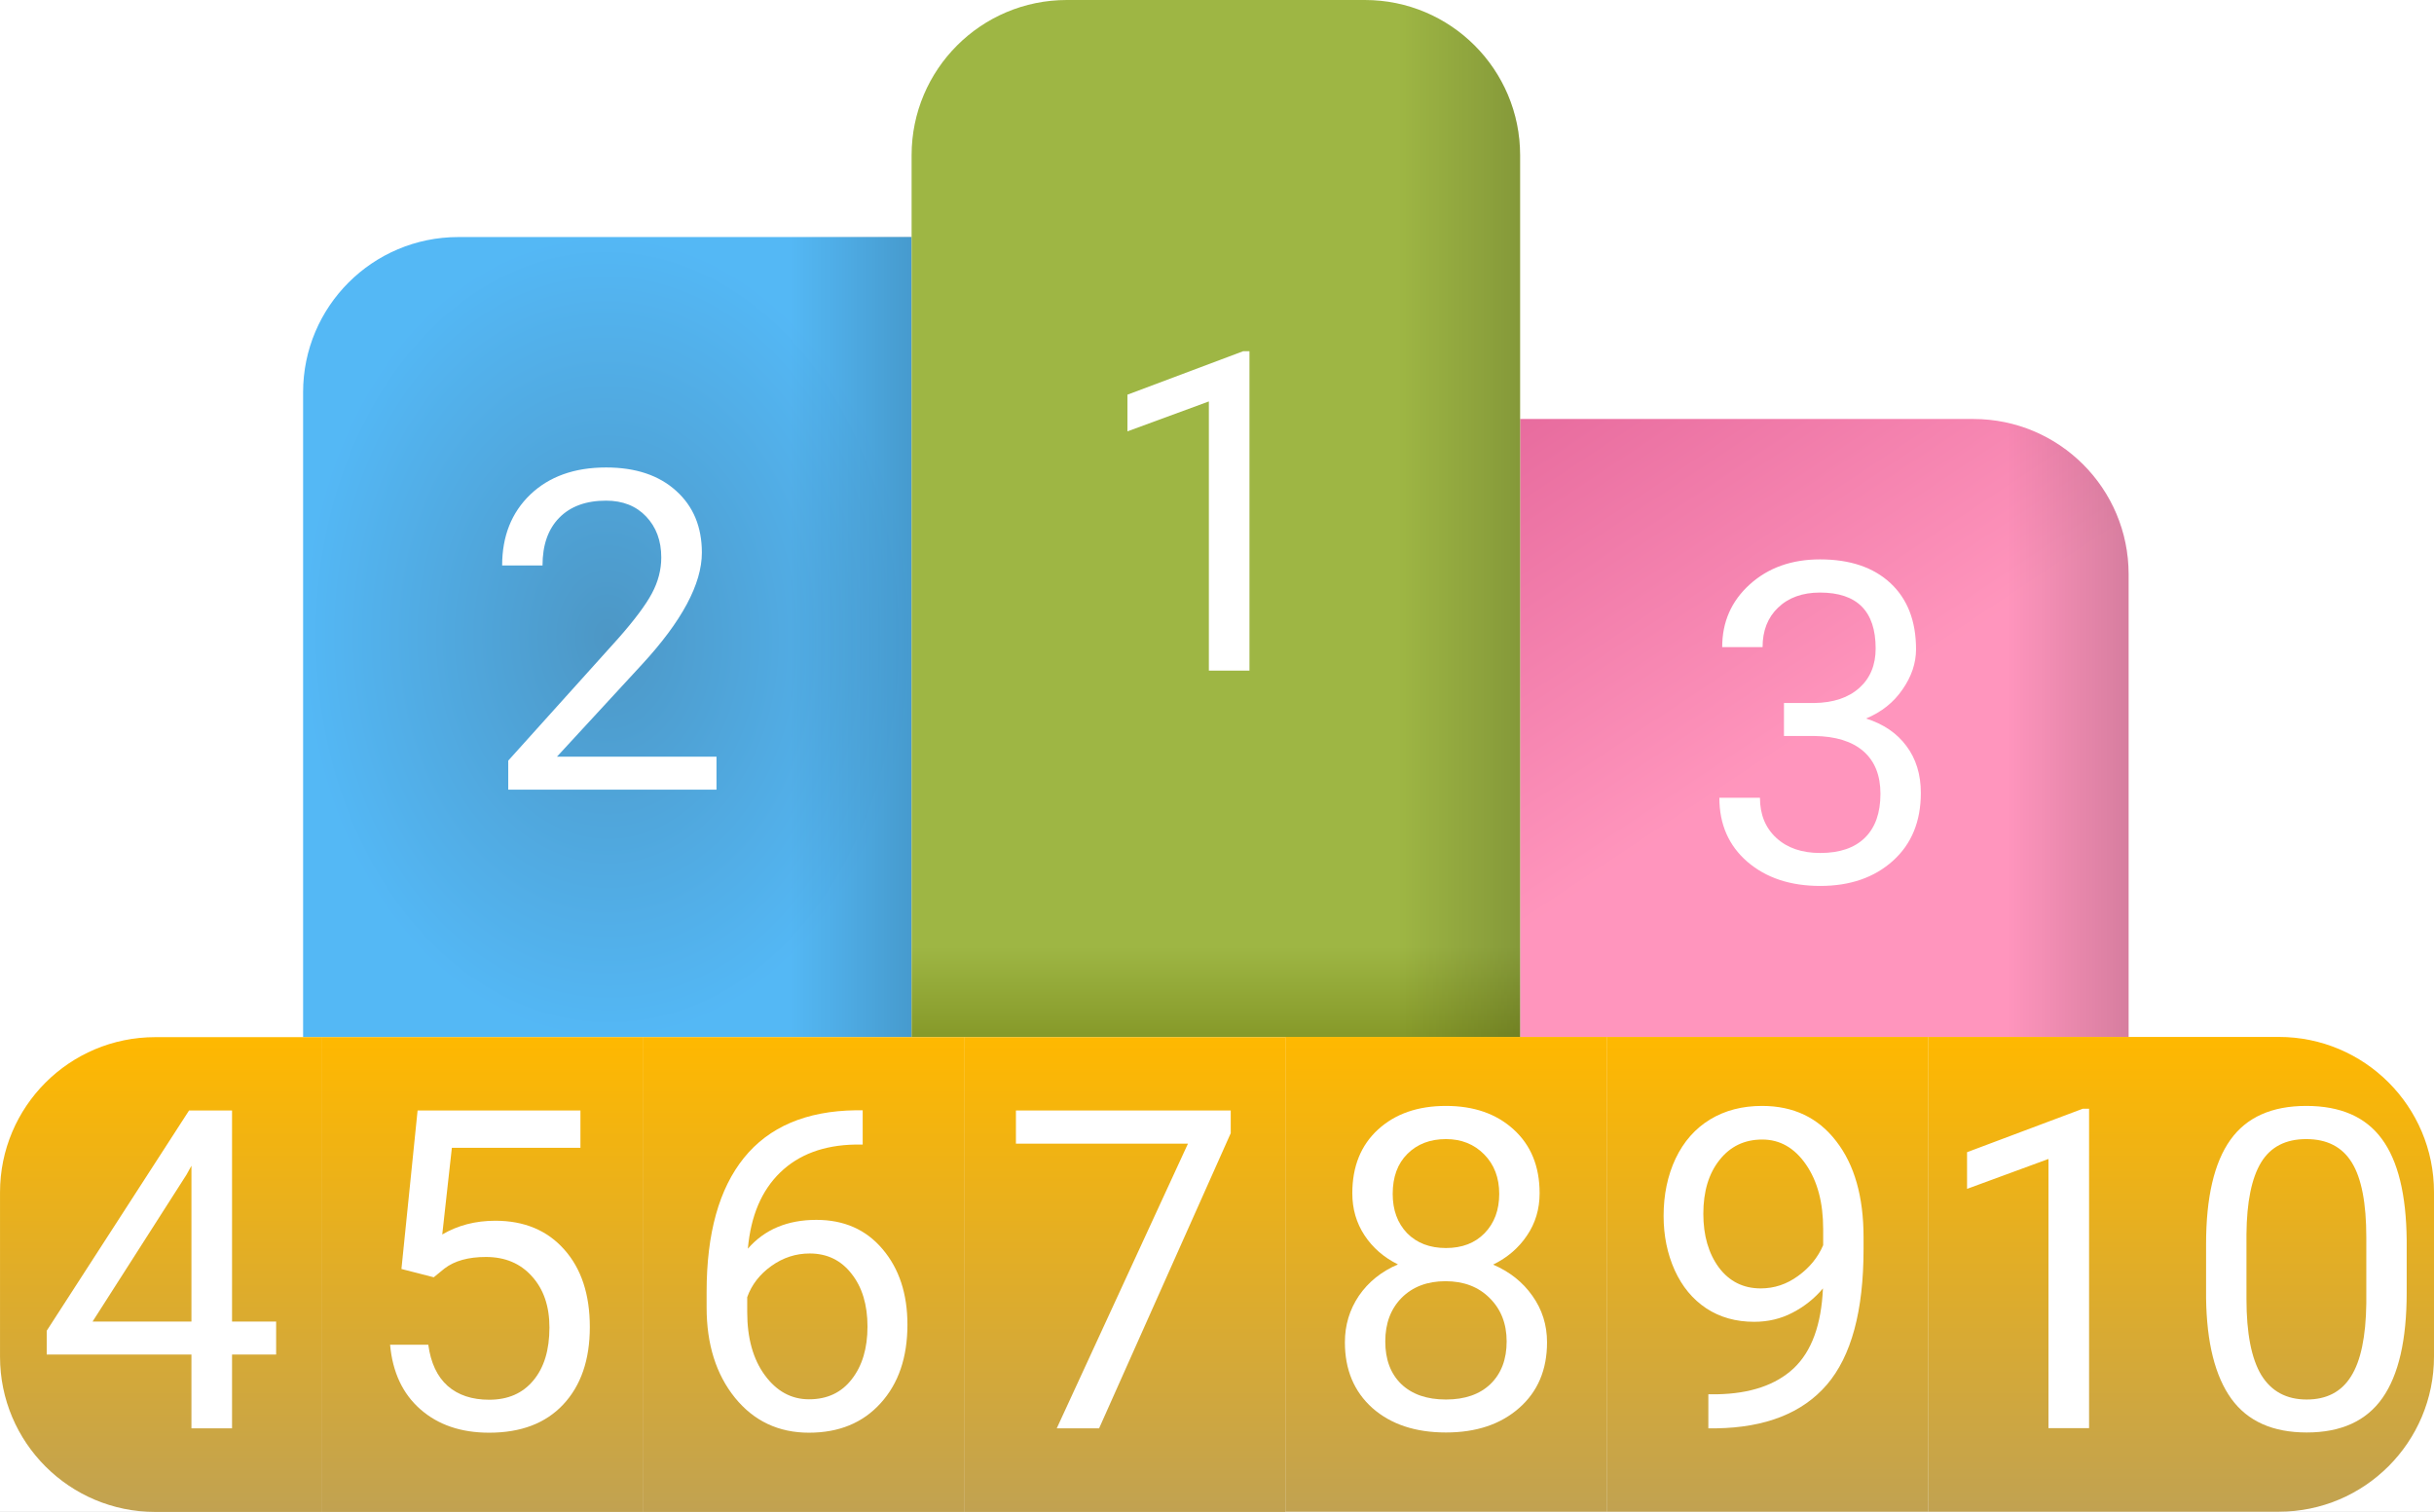 <svg width="784" height="487" viewBox="0 0 784 487" fill="none" xmlns="http://www.w3.org/2000/svg">
<rect x="0" y="0" width="784" height="487" fill="#333333" stroke="none"/>
<g clip-path="url(#clip0)">
<rect width="784" height="487" fill="white"/>
<path d="M489.63 134.96H635.63C663.244 134.96 685.63 157.346 685.63 184.96V334.071H489.63V134.96Z" fill="url(#paint0_linear)" fill-opacity="0.8"/>
<path d="M489.63 134.96H635.63C663.244 134.96 685.63 157.346 685.63 184.96V334.071H489.63V134.96Z" fill="url(#paint1_linear)" fill-opacity="0.8"/>
<path d="M574.622 226.444H584.396C590.536 226.35 595.365 224.733 598.88 221.593C602.396 218.452 604.154 214.21 604.154 208.866C604.154 196.866 598.177 190.866 586.224 190.866C580.599 190.866 576.099 192.483 572.724 195.718C569.396 198.905 567.732 203.147 567.732 208.444H554.724C554.724 200.335 557.677 193.608 563.583 188.264C569.536 182.874 577.083 180.179 586.224 180.179C595.88 180.179 603.45 182.733 608.935 187.843C614.419 192.952 617.161 200.054 617.161 209.147C617.161 213.6 615.708 217.913 612.802 222.085C609.943 226.257 606.029 229.374 601.06 231.436C606.685 233.218 611.021 236.171 614.068 240.296C617.161 244.421 618.708 249.46 618.708 255.413C618.708 264.6 615.708 271.889 609.708 277.28C603.708 282.671 595.904 285.366 586.294 285.366C576.685 285.366 568.857 282.764 562.81 277.561C556.81 272.358 553.81 265.491 553.81 256.96H566.888C566.888 262.35 568.646 266.663 572.161 269.897C575.677 273.132 580.388 274.749 586.294 274.749C592.575 274.749 597.38 273.108 600.708 269.827C604.036 266.546 605.7 261.835 605.7 255.694C605.7 249.741 603.872 245.171 600.216 241.983C596.56 238.796 591.286 237.155 584.396 237.061H574.622V226.444Z" fill="white"/>
<path d="M97.63 126.354C97.63 98.74 120.016 76.354 147.63 76.354H293.63V334.071H97.63V126.354Z" fill="url(#paint2_angular)" fill-opacity="0.8"/>
<path d="M97.63 126.255C97.63 98.641 120.016 76.255 147.63 76.255H293.63V334.071H97.63V126.255Z" fill="url(#paint3_linear)" fill-opacity="0.8"/>
<path d="M230.786 254.354H163.708V245.003L199.146 205.628C204.396 199.675 208.005 194.846 209.974 191.143C211.99 187.393 212.997 183.526 212.997 179.542C212.997 174.198 211.38 169.815 208.146 166.393C204.911 162.971 200.599 161.261 195.208 161.261C188.74 161.261 183.7 163.112 180.091 166.815C176.529 170.471 174.747 175.581 174.747 182.143H161.74C161.74 172.721 164.763 165.104 170.81 159.292C176.904 153.479 185.036 150.573 195.208 150.573C204.724 150.573 212.247 153.081 217.779 158.096C223.31 163.065 226.075 169.698 226.075 177.995C226.075 188.073 219.654 200.073 206.81 213.995L179.388 243.737H230.786V254.354Z" fill="white"/>
<path d="M293.63 50C293.63 22.386 316.016 0 343.63 0H439.63C467.244 0 489.63 22.386 489.63 50V334.071H293.63V50Z" fill="url(#paint4_linear)"/>
<path d="M293.63 50C293.63 22.386 316.016 0 343.63 0H439.63C467.244 0 489.63 22.386 489.63 50V334.071H293.63V50Z" fill="url(#paint5_linear)" fill-opacity="0.8"/>
<path d="M402.458 216H389.38V129.305L363.154 138.938V127.125L400.419 113.133H402.458V216Z" fill="white"/>
<path d="M0.006 384.071C0.006 356.457 22.391 334.071 50.006 334.071H103.5V487H50.006C22.391 487 0.006 464.614 0.006 437V384.071Z" fill="url(#paint6_linear)"/>
<path d="M74.742 425.688H88.945V436.305H74.742V460.071H61.664V436.305H15.047V428.641L60.891 357.696H74.742V425.688ZM29.812 425.688H61.664V375.485L60.117 378.297L29.812 425.688Z" fill="white"/>
<path d="M103.506 334.071H207V487H103.506V334.071Z" fill="url(#paint7_linear)"/>
<path d="M129.305 408.743L134.508 357.696H186.961V369.719H145.547L142.453 397.633C147.469 394.68 153.164 393.204 159.539 393.204C168.867 393.204 176.274 396.297 181.758 402.485C187.242 408.626 189.985 416.946 189.985 427.446C189.985 437.993 187.125 446.313 181.407 452.407C175.735 458.454 167.789 461.477 157.571 461.477C148.524 461.477 141.141 458.969 135.422 453.954C129.703 448.938 126.446 442.001 125.649 433.141H137.953C138.75 439.001 140.836 443.43 144.211 446.43C147.586 449.383 152.039 450.86 157.571 450.86C163.617 450.86 168.352 448.797 171.774 444.672C175.242 440.547 176.977 434.852 176.977 427.587C176.977 420.743 175.102 415.258 171.352 411.133C167.649 406.962 162.703 404.876 156.516 404.876C150.844 404.876 146.391 406.118 143.157 408.602L139.711 411.415L129.305 408.743Z" fill="white"/>
<path d="M207.005 334.071H310.499V487H207.005V334.071Z" fill="url(#paint8_linear)"/>
<path d="M277.875 357.626V368.665H275.484C265.359 368.852 257.297 371.852 251.297 377.665C245.297 383.477 241.828 391.657 240.89 402.204C246.281 396.016 253.64 392.922 262.969 392.922C271.875 392.922 278.976 396.063 284.273 402.344C289.617 408.626 292.289 416.735 292.289 426.672C292.289 437.219 289.406 445.657 283.64 451.985C277.922 458.313 270.234 461.477 260.578 461.477C250.781 461.477 242.836 457.727 236.742 450.227C230.648 442.68 227.601 432.977 227.601 421.118V416.126C227.601 397.282 231.609 382.891 239.625 372.954C247.687 362.969 259.664 357.86 275.554 357.626H277.875ZM260.789 403.751C256.336 403.751 252.234 405.087 248.484 407.758C244.734 410.43 242.133 413.782 240.679 417.813V422.594C240.679 431.032 242.578 437.829 246.375 442.985C250.172 448.141 254.906 450.719 260.578 450.719C266.437 450.719 271.031 448.563 274.359 444.251C277.734 439.938 279.422 434.29 279.422 427.305C279.422 420.274 277.711 414.602 274.289 410.29C270.914 405.93 266.414 403.751 260.789 403.751Z" fill="white"/>
<path d="M310.506 334.071H414V487H310.506V334.071Z" fill="url(#paint9_linear)"/>
<path d="M396.422 365.008L354.023 460.071H340.383L382.641 368.383H327.234V357.696H396.422V365.008Z" fill="white"/>
<path d="M414.006 334H517.5V486.929H414.006V334Z" fill="url(#paint10_linear)"/>
<path d="M495.914 384.344C495.914 389.453 494.555 394 491.836 397.984C489.164 401.969 485.531 405.086 480.938 407.336C486.281 409.633 490.5 412.984 493.594 417.391C496.734 421.797 498.305 426.789 498.305 432.367C498.305 441.227 495.305 448.281 489.305 453.531C483.352 458.781 475.5 461.406 465.75 461.406C455.906 461.406 448.008 458.781 442.055 453.531C436.148 448.234 433.195 441.18 433.195 432.367C433.195 426.836 434.695 421.844 437.695 417.391C440.742 412.938 444.938 409.562 450.281 407.266C445.734 405.016 442.148 401.898 439.523 397.914C436.898 393.93 435.586 389.406 435.586 384.344C435.586 375.719 438.352 368.875 443.883 363.812C449.414 358.75 456.703 356.219 465.75 356.219C474.75 356.219 482.016 358.75 487.547 363.812C493.125 368.875 495.914 375.719 495.914 384.344ZM485.297 432.086C485.297 426.367 483.469 421.703 479.813 418.094C476.203 414.484 471.469 412.68 465.609 412.68C459.75 412.68 455.039 414.461 451.477 418.023C447.961 421.586 446.203 426.273 446.203 432.086C446.203 437.898 447.914 442.469 451.336 445.797C454.805 449.125 459.609 450.789 465.75 450.789C471.844 450.789 476.625 449.125 480.094 445.797C483.563 442.422 485.297 437.852 485.297 432.086ZM465.75 366.906C460.641 366.906 456.492 368.5 453.305 371.688C450.164 374.828 448.594 379.117 448.594 384.555C448.594 389.758 450.141 393.977 453.234 397.211C456.375 400.398 460.547 401.992 465.75 401.992C470.953 401.992 475.102 400.398 478.195 397.211C481.336 393.977 482.906 389.758 482.906 384.555C482.906 379.352 481.289 375.109 478.055 371.828C474.82 368.547 470.719 366.906 465.75 366.906Z" fill="white"/>
<path d="M517.506 334H621V486.929H517.506V334Z" fill="url(#paint11_linear)"/>
<path d="M587.18 415C584.461 418.234 581.203 420.836 577.406 422.805C573.656 424.773 569.531 425.758 565.031 425.758C559.125 425.758 553.969 424.305 549.563 421.398C545.203 418.492 541.828 414.414 539.438 409.164C537.047 403.867 535.852 398.031 535.852 391.656C535.852 384.812 537.141 378.648 539.719 373.164C542.344 367.68 546.047 363.484 550.828 360.578C555.609 357.672 561.188 356.219 567.563 356.219C577.688 356.219 585.656 360.016 591.469 367.609C597.328 375.156 600.258 385.469 600.258 398.547V402.344C600.258 422.266 596.32 436.82 588.445 446.008C580.57 455.148 568.688 459.836 552.797 460.07H550.266V449.102H553.008C563.742 448.914 571.992 446.125 577.758 440.734C583.523 435.297 586.664 426.719 587.18 415ZM567.141 415C571.5 415 575.508 413.664 579.164 410.992C582.867 408.32 585.563 405.016 587.25 401.078V395.875C587.25 387.344 585.398 380.406 581.695 375.062C577.992 369.719 573.305 367.047 567.633 367.047C561.914 367.047 557.32 369.25 553.852 373.656C550.383 378.016 548.648 383.781 548.648 390.953C548.648 397.938 550.313 403.703 553.641 408.25C557.016 412.75 561.516 415 567.141 415Z" fill="white"/>
<path d="M621.009 334H733.999C761.614 334 783.999 356.386 783.999 384V436.929C783.999 464.543 761.614 486.929 733.999 486.929H621.009V334Z" fill="url(#paint12_linear)"/>
<path d="M672.898 460H659.82V373.305L633.594 382.938V371.125L670.859 357.133H672.898V460ZM775.203 416.336C775.203 431.57 772.602 442.891 767.398 450.297C762.195 457.703 754.063 461.406 743 461.406C732.078 461.406 723.992 457.797 718.742 450.578C713.492 443.312 710.773 432.484 710.586 418.094V400.727C710.586 385.68 713.188 374.5 718.391 367.188C723.594 359.875 731.75 356.219 742.859 356.219C753.875 356.219 761.984 359.758 767.188 366.836C772.391 373.867 775.063 384.742 775.203 399.461V416.336ZM762.195 398.547C762.195 387.531 760.648 379.516 757.555 374.5C754.461 369.438 749.563 366.906 742.859 366.906C736.203 366.906 731.352 369.414 728.305 374.43C725.258 379.445 723.688 387.156 723.594 397.562V418.375C723.594 429.438 725.188 437.617 728.375 442.914C731.609 448.164 736.484 450.789 743 450.789C749.422 450.789 754.18 448.305 757.273 443.336C760.414 438.367 762.055 430.539 762.195 419.852V398.547Z" fill="white"/>
</g>
<defs>
<linearGradient id="paint0_linear" x1="489.63" y1="135.131" x2="565.661" y2="249.457" gradientUnits="userSpaceOnUse">
<stop stop-color="#E24786"/>
<stop offset="1" stop-color="#FF7BAC"/>
</linearGradient>
<linearGradient id="paint1_linear" x1="685.63" y1="234.281" x2="646.43" y2="234.281" gradientUnits="userSpaceOnUse">
<stop stop-opacity="0.2"/>
<stop offset="1" stop-opacity="0"/>
</linearGradient>
<radialGradient id="paint2_angular" cx="0" cy="0" r="1" gradientUnits="userSpaceOnUse" gradientTransform="translate(195.63 205.212) rotate(179.852) scale(98 128.859)">
<stop stop-color="#207DB7"/>
<stop offset="0" stop-color="#207DB7"/>
<stop offset="1" stop-color="#29A6F3"/>
</radialGradient>
<linearGradient id="paint3_linear" x1="293.63" y1="204.86" x2="254.43" y2="204.86" gradientUnits="userSpaceOnUse">
<stop stop-opacity="0.2"/>
<stop offset="1" stop-opacity="0"/>
</linearGradient>
<linearGradient id="paint4_linear" x1="391.26" y1="304.969" x2="391.26" y2="334.071" gradientUnits="userSpaceOnUse">
<stop stop-color="#9EB644"/>
<stop offset="1" stop-color="#869929"/>
</linearGradient>
<linearGradient id="paint5_linear" x1="489.63" y1="166.642" x2="450.43" y2="166.642" gradientUnits="userSpaceOnUse">
<stop stop-opacity="0.2"/>
<stop offset="1" stop-opacity="0"/>
</linearGradient>
<linearGradient id="paint6_linear" x1="51.753" y1="334.071" x2="51.753" y2="487" gradientUnits="userSpaceOnUse">
<stop stop-color="#FFB800"/>
<stop offset="1" stop-color="#C1A251"/>
</linearGradient>
<linearGradient id="paint7_linear" x1="155.253" y1="334.071" x2="155.253" y2="487" gradientUnits="userSpaceOnUse">
<stop stop-color="#FFB800"/>
<stop offset="1" stop-color="#C1A251"/>
</linearGradient>
<linearGradient id="paint8_linear" x1="258.752" y1="334.071" x2="258.752" y2="487" gradientUnits="userSpaceOnUse">
<stop stop-color="#FFB800"/>
<stop offset="1" stop-color="#C1A251"/>
</linearGradient>
<linearGradient id="paint9_linear" x1="362.253" y1="334.071" x2="362.253" y2="487" gradientUnits="userSpaceOnUse">
<stop stop-color="#FFB800"/>
<stop offset="1" stop-color="#C1A251"/>
</linearGradient>
<linearGradient id="paint10_linear" x1="465.753" y1="334" x2="465.753" y2="486.929" gradientUnits="userSpaceOnUse">
<stop stop-color="#FFB800"/>
<stop offset="1" stop-color="#C1A251"/>
</linearGradient>
<linearGradient id="paint11_linear" x1="569.253" y1="334" x2="569.253" y2="486.929" gradientUnits="userSpaceOnUse">
<stop stop-color="#FFB800"/>
<stop offset="1" stop-color="#C1A251"/>
</linearGradient>
<linearGradient id="paint12_linear" x1="702.504" y1="334" x2="702.504" y2="486.929" gradientUnits="userSpaceOnUse">
<stop stop-color="#FFB800"/>
<stop offset="1" stop-color="#C1A251"/>
</linearGradient>
<clipPath id="clip0">
<rect width="784" height="487" fill="white"/>
</clipPath>
</defs>
</svg>
